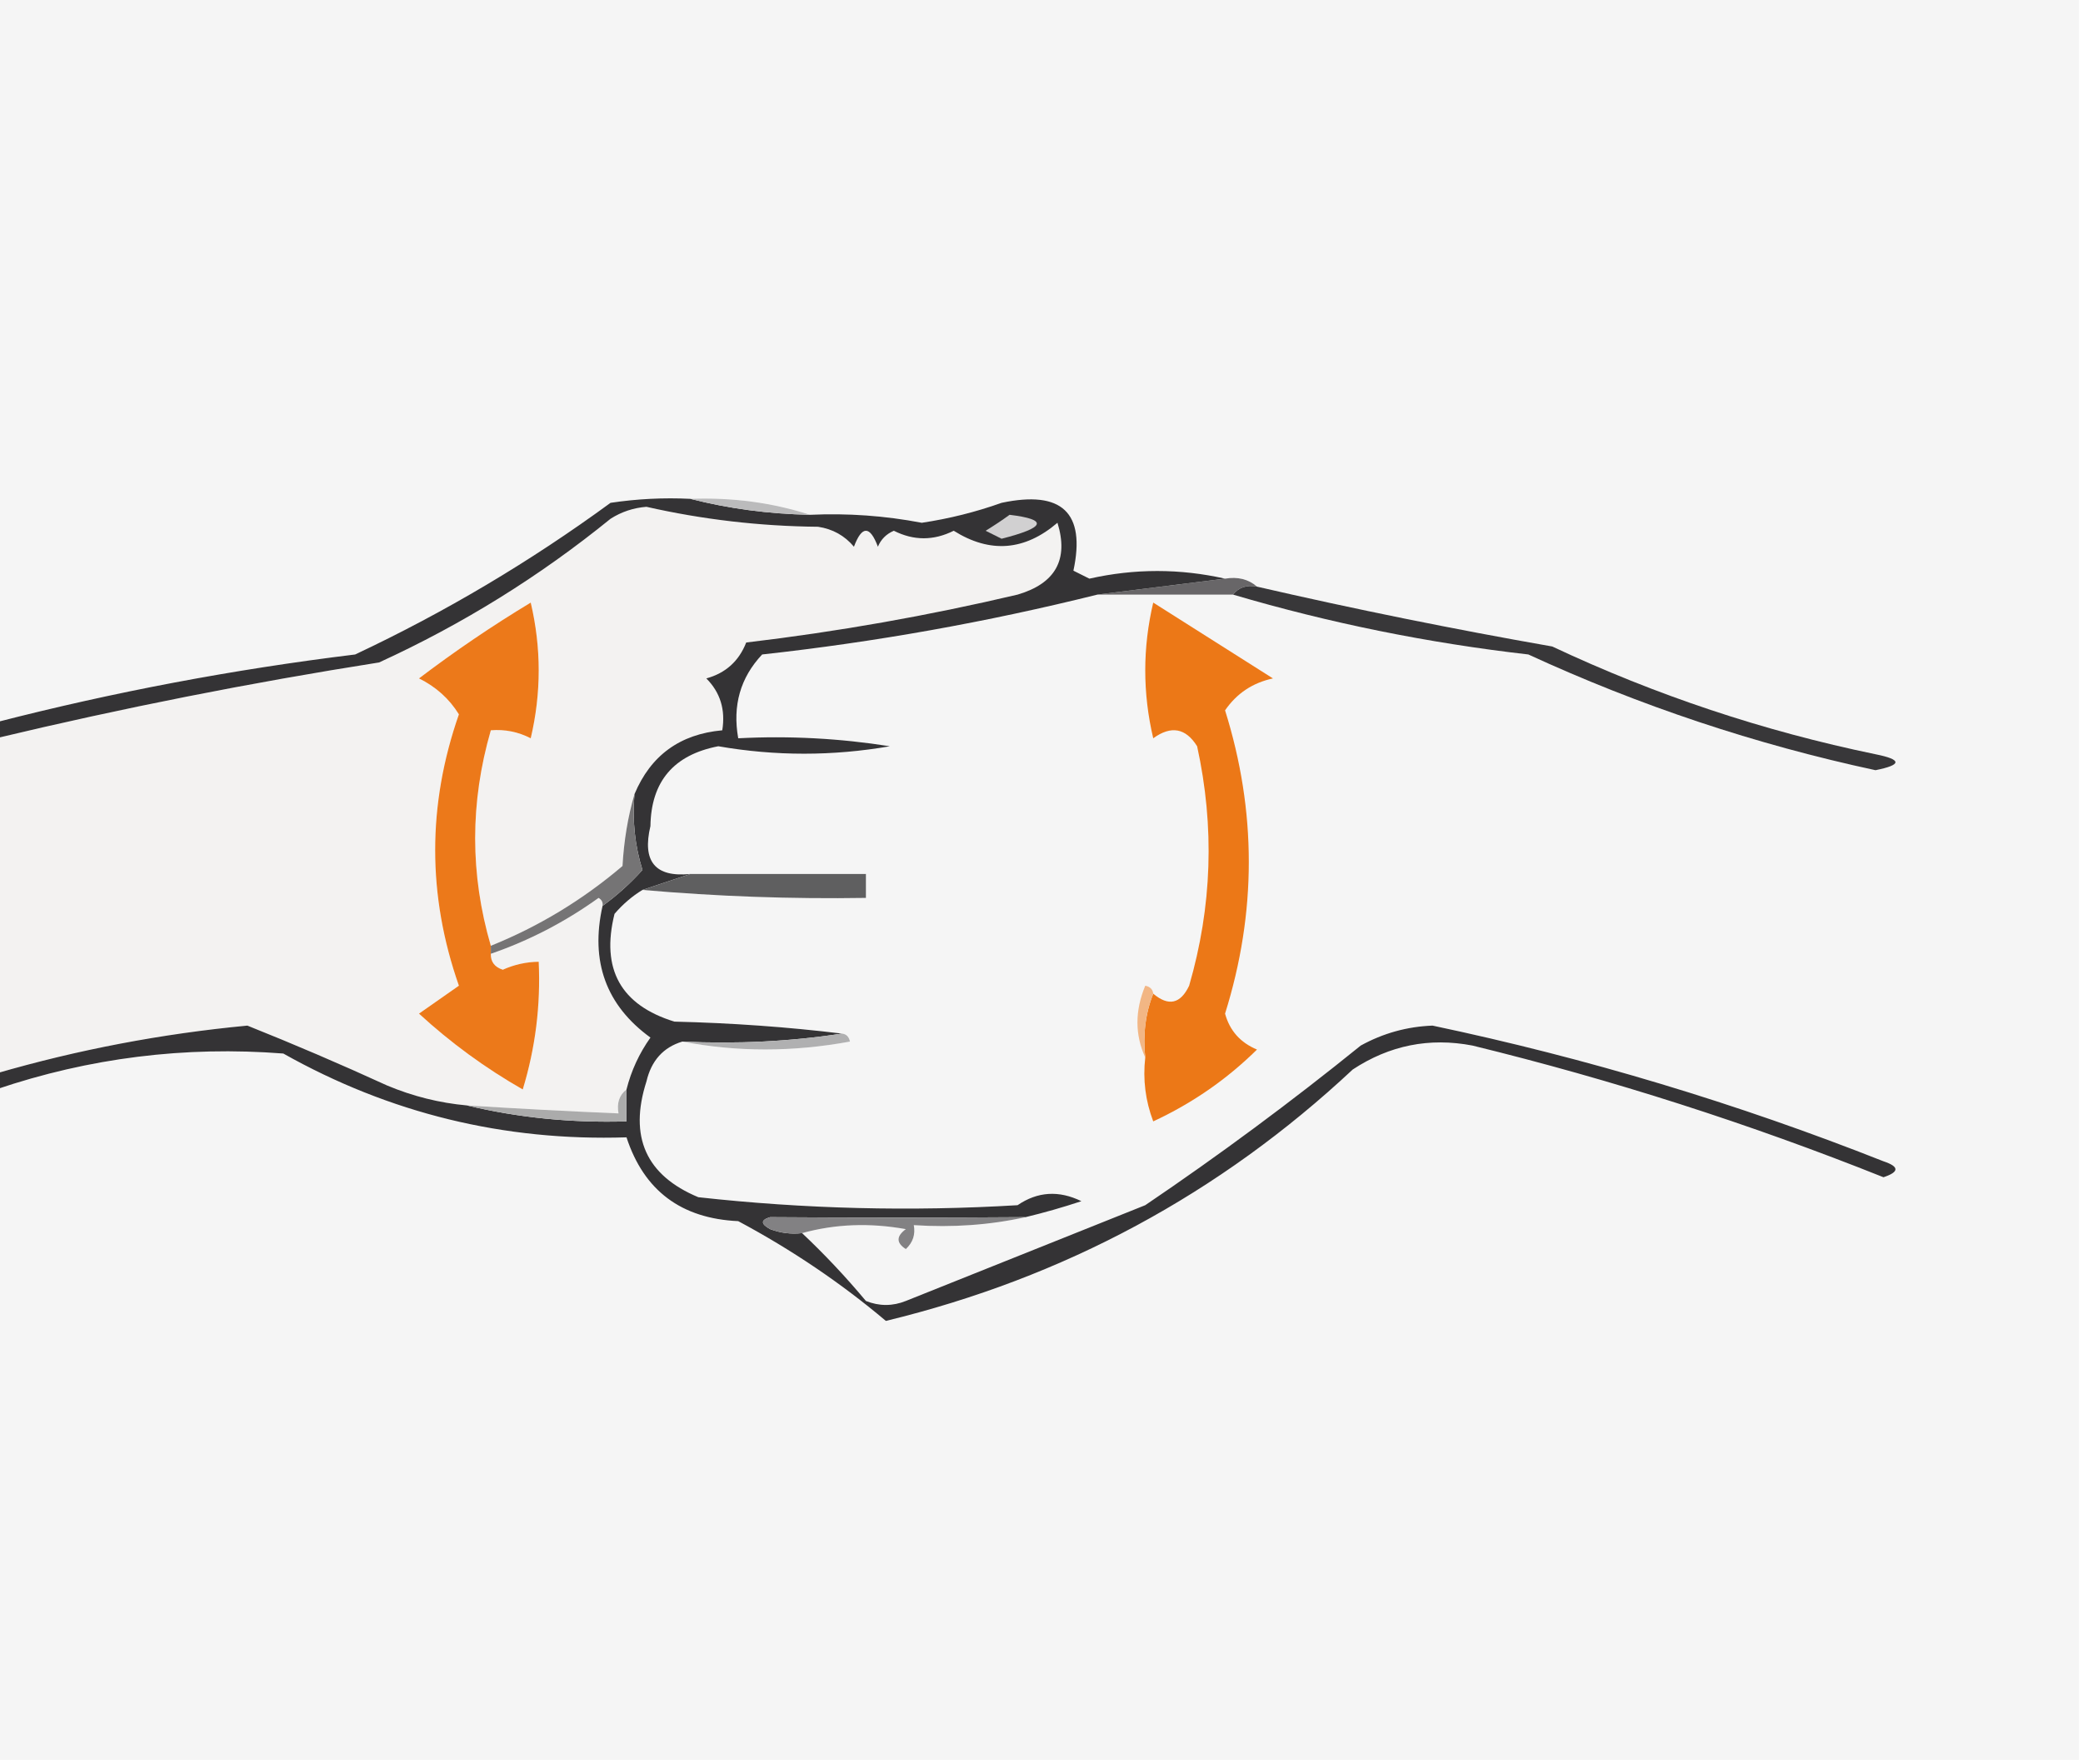 <?xml version="1.0" encoding="UTF-8"?>
<!DOCTYPE svg PUBLIC "-//W3C//DTD SVG 1.1//EN" "http://www.w3.org/Graphics/SVG/1.1/DTD/svg11.dtd">
<svg xmlns="http://www.w3.org/2000/svg" version="1.1" width="261px" height="221px" style="shape-rendering:geometricPrecision; text-rendering:geometricPrecision; image-rendering:optimizeQuality; fill-rule:evenodd; clip-rule:evenodd" xmlns:xlink="http://www.w3.org/1999/xlink">
<g><path style="opacity:1" fill="#f5f5f5" d="M -0.5,-0.5 C 86.5,-0.5 173.5,-0.5 260.5,-0.5C 260.5,73.167 260.5,146.833 260.5,220.5C 173.5,220.5 86.5,220.5 -0.5,220.5C -0.5,192.5 -0.5,164.5 -0.5,136.5C 11.173,132.541 23.173,131.041 35.5,132C 48.823,139.494 63.156,142.994 78.5,142.5C 80.687,149.174 85.353,152.674 92.5,153C 99.2,156.583 105.367,160.75 111,165.5C 133.321,160.092 152.821,149.592 169.5,134C 174.106,130.967 179.106,129.967 184.5,131C 202.038,135.29 219.205,140.79 236,147.5C 238,146.833 238,146.167 236,145.5C 217.645,138.239 198.812,132.573 179.5,128.5C 176.302,128.622 173.302,129.455 170.5,131C 161.782,138.052 152.782,144.719 143.5,151C 133.5,155 123.5,159 113.5,163C 111.833,163.667 110.167,163.667 108.5,163C 105.967,159.969 103.3,157.136 100.5,154.5C 104.646,153.353 108.98,153.186 113.5,154C 112.289,154.893 112.289,155.726 113.5,156.5C 114.386,155.675 114.719,154.675 114.5,153.5C 119.363,153.819 124.03,153.486 128.5,152.5C 130.823,151.942 133.157,151.275 135.5,150.5C 132.682,149.12 130.015,149.287 127.5,151C 114.136,151.805 100.802,151.472 87.5,150C 80.947,147.27 78.78,142.437 81,135.5C 81.612,132.885 83.112,131.219 85.5,130.5C 92.344,131.819 99.344,131.819 106.5,130.5C 106.376,129.893 106.043,129.56 105.5,129.5C 98.679,128.671 91.679,128.171 84.5,128C 77.776,125.924 75.276,121.424 77,114.5C 78.039,113.29 79.206,112.29 80.5,111.5C 89.809,112.317 99.142,112.65 108.5,112.5C 108.5,111.5 108.5,110.5 108.5,109.5C 101.167,109.5 93.833,109.5 86.5,109.5C 82.106,109.946 80.44,107.946 81.5,103.5C 81.584,97.911 84.417,94.577 90,93.5C 97.164,94.745 104.331,94.745 111.5,93.5C 105.202,92.504 98.868,92.17 92.5,92.5C 91.769,88.397 92.769,84.897 95.5,82C 109.673,80.442 123.673,77.942 137.5,74.5C 143.167,74.5 148.833,74.5 154.5,74.5C 166.578,78.061 178.912,80.561 191.5,82C 205.461,88.431 219.961,93.265 235,96.5C 238.333,95.833 238.333,95.167 235,94.5C 220.961,91.598 207.461,87.098 194.5,81C 182.079,78.822 169.746,76.322 157.5,73.5C 156.432,72.566 155.099,72.232 153.5,72.5C 147.839,71.223 142.172,71.223 136.5,72.5C 135.833,72.167 135.167,71.833 134.5,71.5C 136.058,64.228 133.058,61.394 125.5,63C 122.264,64.152 118.931,64.985 115.5,65.5C 110.878,64.615 106.211,64.282 101.5,64.5C 96.75,62.969 91.75,62.303 86.5,62.5C 83.15,62.335 79.817,62.502 76.5,63C 66.429,70.368 55.762,76.701 44.5,82C 29.267,83.864 14.267,86.698 -0.5,90.5C -0.5,60.167 -0.5,29.833 -0.5,-0.5 Z"/></g>
<g><path style="opacity:1" fill="#686668" d="M 153.5,72.5 C 155.099,72.232 156.432,72.566 157.5,73.5C 156.209,73.263 155.209,73.596 154.5,74.5C 148.833,74.5 143.167,74.5 137.5,74.5C 142.833,73.833 148.167,73.167 153.5,72.5 Z"/></g>
<g><path style="opacity:1" fill="#ec7817" d="M 143.5,132.5 C 143.194,129.615 143.527,126.948 144.5,124.5C 146.416,126.116 147.916,125.782 149,123.5C 151.877,113.595 152.21,103.595 150,93.5C 148.573,91.213 146.739,90.879 144.5,92.5C 143.167,86.833 143.167,81.167 144.5,75.5C 149.5,78.667 154.5,81.833 159.5,85C 156.958,85.546 154.958,86.879 153.5,89C 157.468,101.655 157.468,114.322 153.5,127C 154.085,129.134 155.418,130.634 157.5,131.5C 153.727,135.227 149.394,138.227 144.5,140.5C 143.52,137.914 143.187,135.247 143.5,132.5 Z"/></g>
<g><path style="opacity:1" fill="#f3f2f1" d="M 79.5,99.5 C 78.68,102.305 78.18,105.305 78,108.5C 73.026,112.735 67.526,116.069 61.5,118.5C 58.883,109.538 58.883,100.538 61.5,91.5C 63.262,91.357 64.929,91.691 66.5,92.5C 67.833,86.833 67.833,81.167 66.5,75.5C 61.66,78.419 56.994,81.586 52.5,85C 54.627,86.051 56.294,87.551 57.5,89.5C 53.537,100.853 53.537,112.187 57.5,123.5C 55.833,124.667 54.167,125.833 52.5,127C 56.478,130.656 60.812,133.822 65.5,136.5C 67.088,131.29 67.754,125.957 67.5,120.5C 65.94,120.519 64.44,120.852 63,121.5C 61.97,121.164 61.47,120.497 61.5,119.5C 66.296,117.851 70.796,115.518 75,112.5C 75.399,112.728 75.565,113.062 75.5,113.5C 73.934,120.457 75.934,125.957 81.5,130C 80.094,131.978 79.094,134.145 78.5,136.5C 77.596,137.209 77.263,138.209 77.5,139.5C 71.162,139.233 64.829,138.9 58.5,138.5C 55.053,138.186 51.72,137.352 48.5,136C 42.678,133.335 36.844,130.835 31,128.5C 20.263,129.517 9.763,131.517 -0.5,134.5C -0.5,120.5 -0.5,106.5 -0.5,92.5C 15.311,88.717 31.311,85.551 47.5,83C 57.942,78.22 67.609,72.22 76.5,65C 77.873,64.125 79.373,63.625 81,63.5C 88.055,65.098 95.222,65.932 102.5,66C 104.329,66.273 105.829,67.107 107,68.5C 108,65.833 109,65.833 110,68.5C 110.388,67.572 111.055,66.905 112,66.5C 114.488,67.756 116.988,67.756 119.5,66.5C 124.044,69.356 128.377,69.023 132.5,65.5C 133.922,70.103 132.255,73.103 127.5,74.5C 116.261,77.148 104.927,79.148 93.5,80.5C 92.582,82.839 90.916,84.339 88.5,85C 90.25,86.754 90.917,88.921 90.5,91.5C 85.199,91.978 81.533,94.645 79.5,99.5 Z"/></g>
<g><path style="opacity:1" fill="#ec791a" d="M 61.5,118.5 C 61.5,118.833 61.5,119.167 61.5,119.5C 61.47,120.497 61.97,121.164 63,121.5C 64.44,120.852 65.94,120.519 67.5,120.5C 67.754,125.957 67.088,131.29 65.5,136.5C 60.812,133.822 56.478,130.656 52.5,127C 54.167,125.833 55.833,124.667 57.5,123.5C 53.537,112.187 53.537,100.853 57.5,89.5C 56.294,87.551 54.627,86.051 52.5,85C 56.994,81.586 61.66,78.419 66.5,75.5C 67.833,81.167 67.833,86.833 66.5,92.5C 64.929,91.691 63.262,91.357 61.5,91.5C 58.883,100.538 58.883,109.538 61.5,118.5 Z"/></g>
<g><path style="opacity:1" fill="#383739" d="M 154.5,74.5 C 155.209,73.596 156.209,73.263 157.5,73.5C 169.746,76.322 182.079,78.822 194.5,81C 207.461,87.098 220.961,91.598 235,94.5C 238.333,95.167 238.333,95.833 235,96.5C 219.961,93.265 205.461,88.431 191.5,82C 178.912,80.561 166.578,78.061 154.5,74.5 Z"/></g>
<g><path style="opacity:1" fill="#343335" d="M 86.5,62.5 C 91.29,63.725 96.29,64.392 101.5,64.5C 106.211,64.282 110.878,64.615 115.5,65.5C 118.931,64.985 122.264,64.152 125.5,63C 133.058,61.394 136.058,64.228 134.5,71.5C 135.167,71.833 135.833,72.167 136.5,72.5C 142.172,71.223 147.839,71.223 153.5,72.5C 148.167,73.167 142.833,73.833 137.5,74.5C 123.673,77.942 109.673,80.442 95.5,82C 92.769,84.897 91.769,88.397 92.5,92.5C 98.868,92.17 105.202,92.504 111.5,93.5C 104.331,94.745 97.164,94.745 90,93.5C 84.417,94.577 81.584,97.911 81.5,103.5C 80.44,107.946 82.106,109.946 86.5,109.5C 84.5,110.167 82.5,110.833 80.5,111.5C 79.206,112.29 78.039,113.29 77,114.5C 75.276,121.424 77.776,125.924 84.5,128C 91.679,128.171 98.679,128.671 105.5,129.5C 99.021,130.491 92.354,130.824 85.5,130.5C 83.112,131.219 81.612,132.885 81,135.5C 78.78,142.437 80.947,147.27 87.5,150C 100.802,151.472 114.136,151.805 127.5,151C 130.015,149.287 132.682,149.12 135.5,150.5C 133.157,151.275 130.823,151.942 128.5,152.5C 117.713,152.577 107.046,152.577 96.5,152.5C 95.304,152.846 95.304,153.346 96.5,154C 97.793,154.49 99.127,154.657 100.5,154.5C 103.3,157.136 105.967,159.969 108.5,163C 110.167,163.667 111.833,163.667 113.5,163C 123.5,159 133.5,155 143.5,151C 152.782,144.719 161.782,138.052 170.5,131C 173.302,129.455 176.302,128.622 179.5,128.5C 198.812,132.573 217.645,138.239 236,145.5C 238,146.167 238,146.833 236,147.5C 219.205,140.79 202.038,135.29 184.5,131C 179.106,129.967 174.106,130.967 169.5,134C 152.821,149.592 133.321,160.092 111,165.5C 105.367,160.75 99.2,156.583 92.5,153C 85.353,152.674 80.687,149.174 78.5,142.5C 63.156,142.994 48.823,139.494 35.5,132C 23.173,131.041 11.173,132.541 -0.5,136.5C -0.5,135.833 -0.5,135.167 -0.5,134.5C 9.763,131.517 20.263,129.517 31,128.5C 36.844,130.835 42.678,133.335 48.5,136C 51.72,137.352 55.053,138.186 58.5,138.5C 64.937,140.039 71.604,140.706 78.5,140.5C 78.5,139.167 78.5,137.833 78.5,136.5C 79.094,134.145 80.094,131.978 81.5,130C 75.934,125.957 73.934,120.457 75.5,113.5C 77.296,112.207 78.963,110.707 80.5,109C 79.549,105.943 79.216,102.777 79.5,99.5C 81.533,94.645 85.199,91.978 90.5,91.5C 90.917,88.921 90.25,86.754 88.5,85C 90.916,84.339 92.582,82.839 93.5,80.5C 104.927,79.148 116.261,77.148 127.5,74.5C 132.255,73.103 133.922,70.103 132.5,65.5C 128.377,69.023 124.044,69.356 119.5,66.5C 116.988,67.756 114.488,67.756 112,66.5C 111.055,66.905 110.388,67.572 110,68.5C 109,65.833 108,65.833 107,68.5C 105.829,67.107 104.329,66.273 102.5,66C 95.222,65.932 88.055,65.098 81,63.5C 79.373,63.625 77.873,64.125 76.5,65C 67.609,72.22 57.942,78.22 47.5,83C 31.311,85.551 15.311,88.717 -0.5,92.5C -0.5,91.833 -0.5,91.167 -0.5,90.5C 14.267,86.698 29.267,83.864 44.5,82C 55.762,76.701 66.429,70.368 76.5,63C 79.817,62.502 83.15,62.335 86.5,62.5 Z"/></g>
<g><path style="opacity:1" fill="#d1d0d1" d="M 126.5,64.5 C 131.368,65.09 131.034,66.09 125.5,67.5C 124.833,67.167 124.167,66.833 123.5,66.5C 124.602,65.824 125.602,65.158 126.5,64.5 Z"/></g>
<g><path style="opacity:1" fill="#bbbbbc" d="M 86.5,62.5 C 91.75,62.303 96.75,62.969 101.5,64.5C 96.29,64.392 91.29,63.725 86.5,62.5 Z"/></g>
<g><path style="opacity:1" fill="#5f5f60" d="M 86.5,109.5 C 93.833,109.5 101.167,109.5 108.5,109.5C 108.5,110.5 108.5,111.5 108.5,112.5C 99.142,112.65 89.809,112.317 80.5,111.5C 82.5,110.833 84.5,110.167 86.5,109.5 Z"/></g>
<g><path style="opacity:1" fill="#757475" d="M 79.5,99.5 C 79.216,102.777 79.549,105.943 80.5,109C 78.963,110.707 77.296,112.207 75.5,113.5C 75.565,113.062 75.399,112.728 75,112.5C 70.796,115.518 66.296,117.851 61.5,119.5C 61.5,119.167 61.5,118.833 61.5,118.5C 67.526,116.069 73.026,112.735 78,108.5C 78.18,105.305 78.68,102.305 79.5,99.5 Z"/></g>
<g><path style="opacity:1" fill="#b0b0b1" d="M 105.5,129.5 C 106.043,129.56 106.376,129.893 106.5,130.5C 99.344,131.819 92.344,131.819 85.5,130.5C 92.354,130.824 99.021,130.491 105.5,129.5 Z"/></g>
<g><path style="opacity:1" fill="#f2b684" d="M 144.5,124.5 C 143.527,126.948 143.194,129.615 143.5,132.5C 142.197,129.645 142.197,126.645 143.5,123.5C 144.107,123.624 144.44,123.957 144.5,124.5 Z"/></g>
<g><path style="opacity:1" fill="#ababab" d="M 78.5,136.5 C 78.5,137.833 78.5,139.167 78.5,140.5C 71.604,140.706 64.937,140.039 58.5,138.5C 64.829,138.9 71.162,139.233 77.5,139.5C 77.263,138.209 77.596,137.209 78.5,136.5 Z"/></g>
<g><path style="opacity:1" fill="#828183" d="M 128.5,152.5 C 124.03,153.486 119.363,153.819 114.5,153.5C 114.719,154.675 114.386,155.675 113.5,156.5C 112.289,155.726 112.289,154.893 113.5,154C 108.98,153.186 104.646,153.353 100.5,154.5C 99.127,154.657 97.793,154.49 96.5,154C 95.304,153.346 95.304,152.846 96.5,152.5C 107.046,152.577 117.713,152.577 128.5,152.5 Z"/></g>
</svg>
